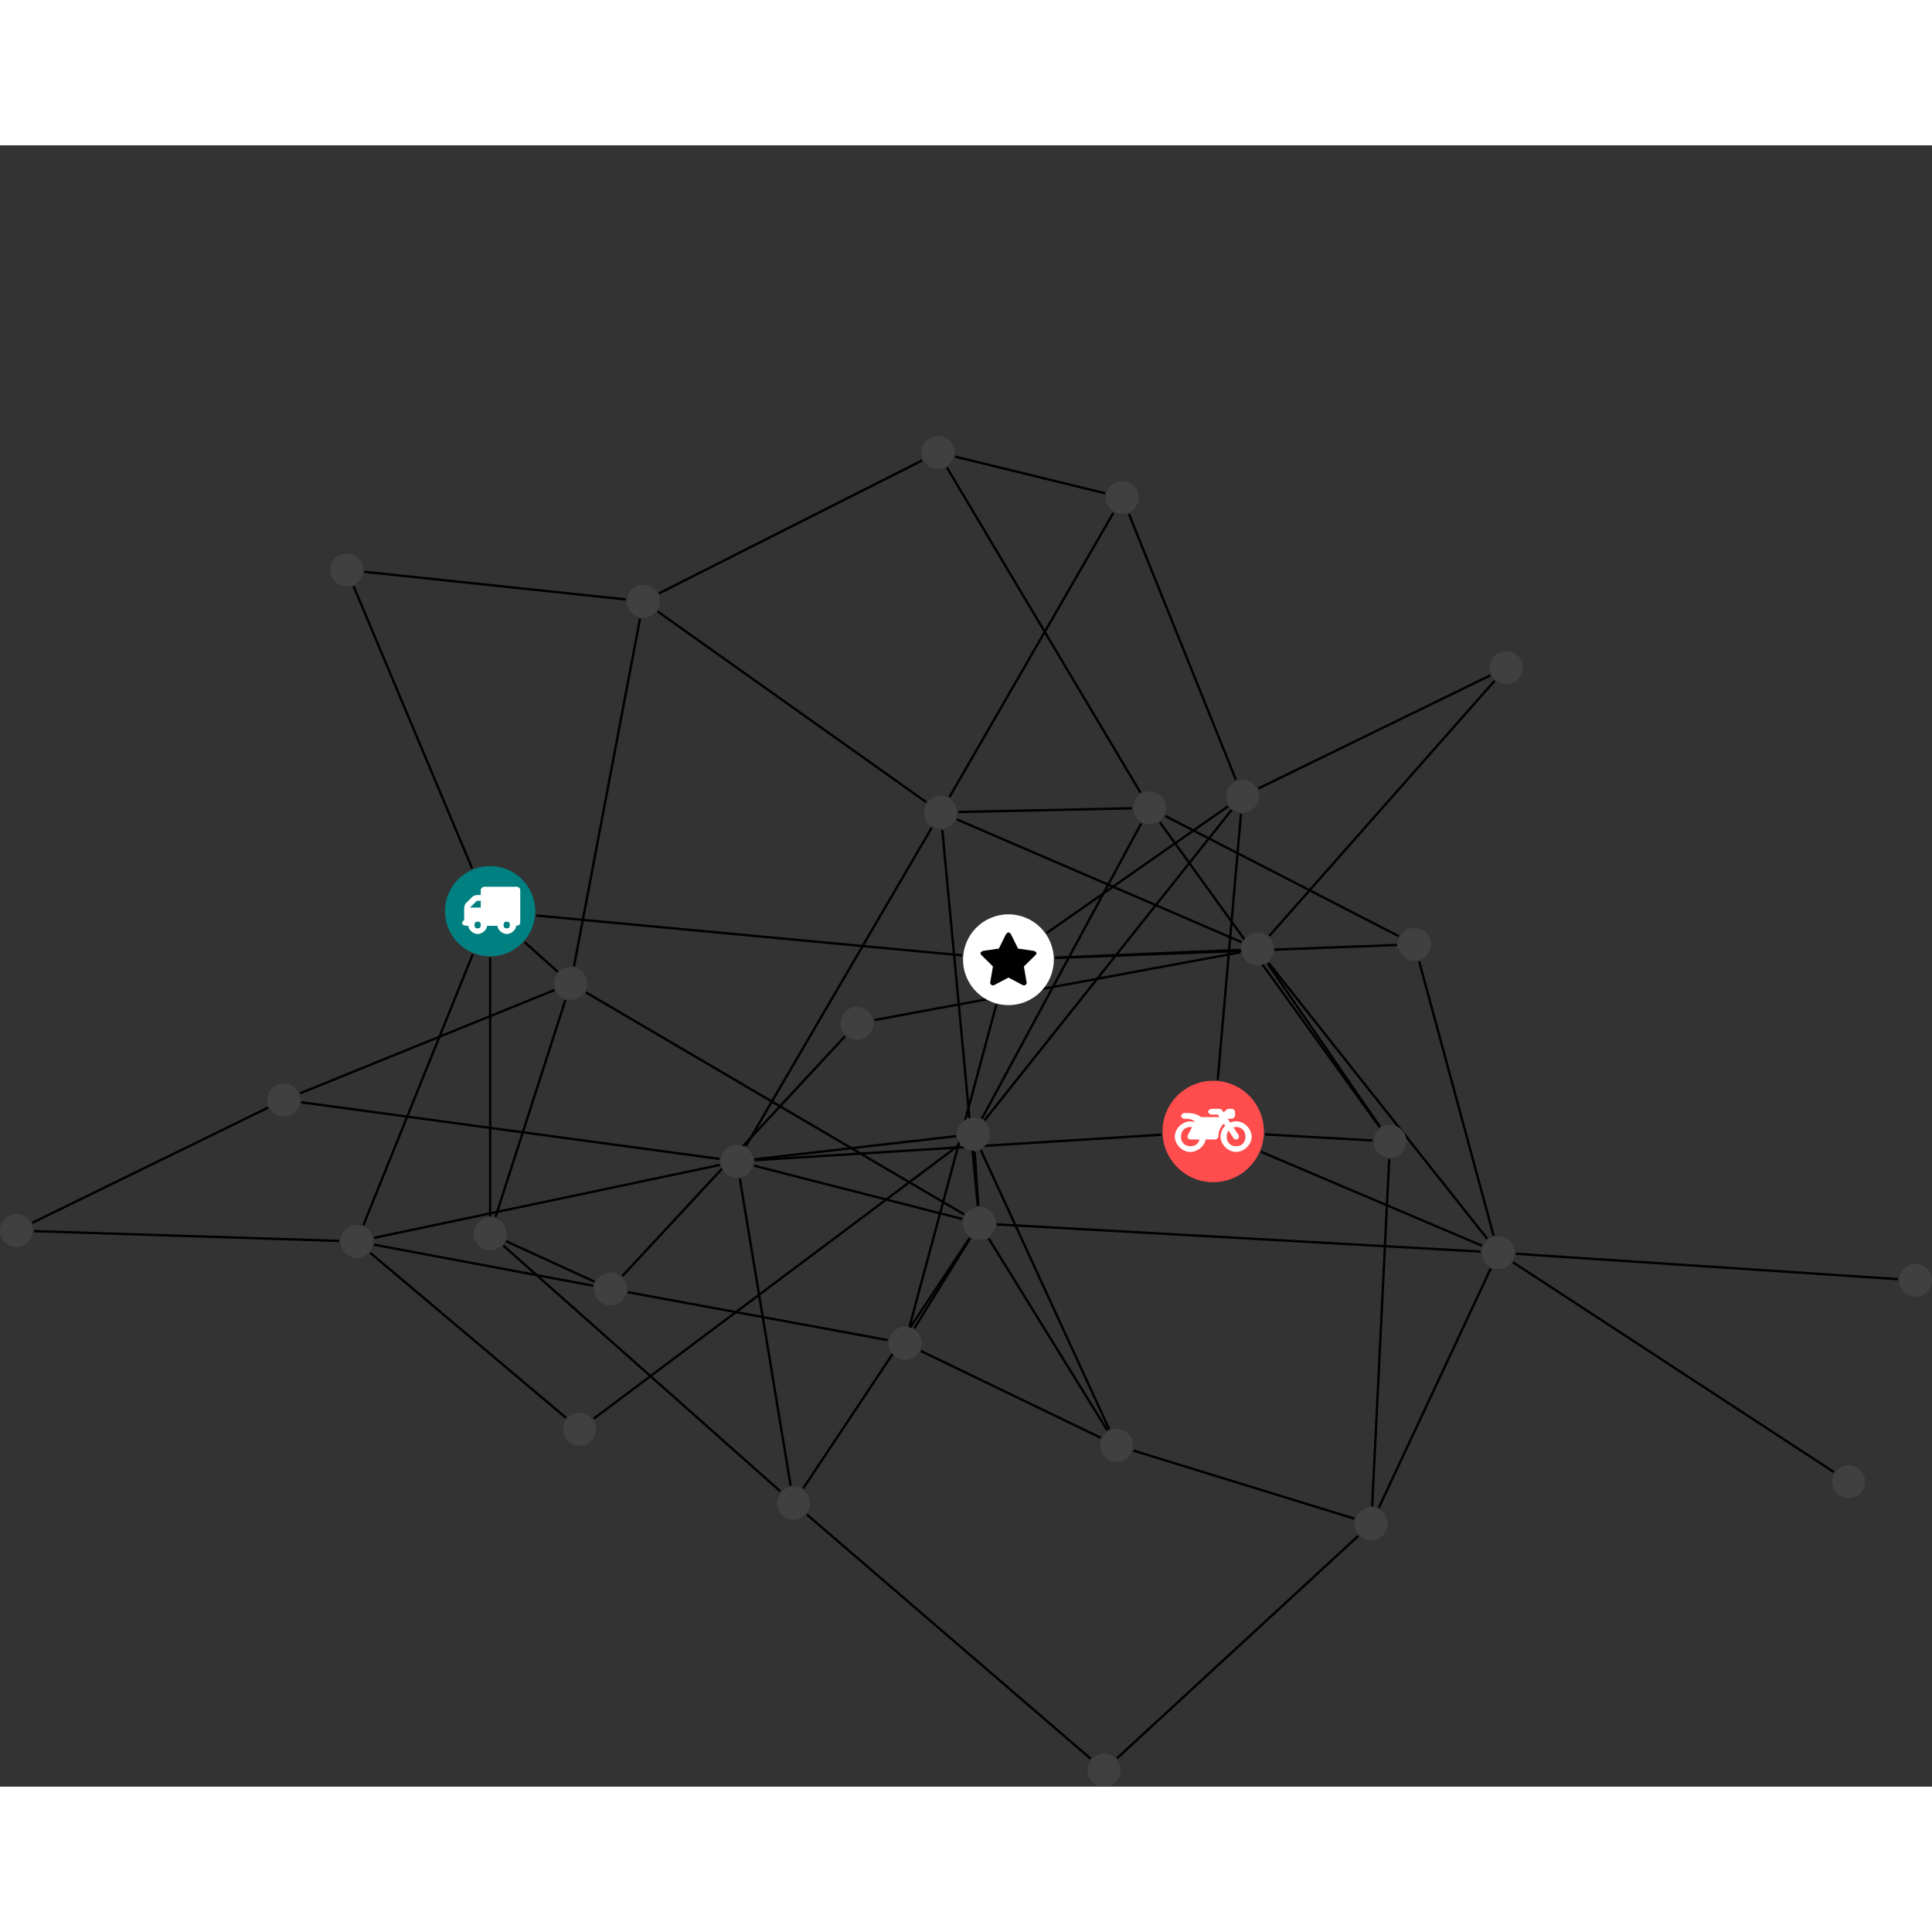 <?xml version="1.0" encoding="UTF-8"?>
<svg xmlns="http://www.w3.org/2000/svg" xmlns:xlink="http://www.w3.org/1999/xlink" width="330.942pt" height="330.942pt" viewBox="0.000 -49.789 330.942 281.153" version="1.1">
<rect x="0.000" y="-49.789" width="330.942" height="281.153" fill="#333333" stroke="none"/>
<defs>
<g>
<symbol overflow="visible" id="glyph0-0">
<path style="stroke:none;" d="M 1.422 -0.75 L 1.422 -7.922 L 3.562 -7.922 L 3.562 -0.891 L 1.422 -0.891 Z M 0.625 0 L 4.531 0 L 4.531 -8.812 L 0.438 -8.812 L 0.438 0 Z M 0.625 0 "/>
</symbol>
<symbol overflow="visible" id="glyph0-1">
<path style="stroke:none;" d="M 3.375 -0.844 C 3.375 -0.453 3.234 -0.266 2.844 -0.266 C 2.469 -0.266 2.297 -0.453 2.297 -0.844 C 2.297 -1.219 2.469 -1.422 2.844 -1.422 C 3.234 -1.422 3.375 -1.219 3.375 -0.844 Z M 1.594 -3.688 L 1.594 -3.859 C 1.594 -3.875 1.578 -3.875 1.594 -3.891 L 2.688 -4.969 C 2.703 -5 2.656 -4.984 2.688 -4.984 L 3.375 -4.984 L 3.375 -3.828 L 1.594 -3.828 Z M 8.359 -0.844 C 8.359 -0.453 8.219 -0.266 7.828 -0.266 C 7.453 -0.266 7.281 -0.453 7.281 -0.844 C 7.281 -1.219 7.453 -1.422 7.828 -1.422 C 8.219 -1.422 8.359 -1.219 8.359 -0.844 Z M 10.141 -6.891 C 10.141 -7.094 9.812 -7.391 9.609 -7.391 L 3.922 -7.391 C 3.719 -7.391 3.375 -7.094 3.375 -6.891 L 3.375 -5.969 L 2.672 -5.969 C 2.469 -5.969 2.078 -5.812 1.938 -5.672 L 0.844 -4.578 C 0.531 -4.266 0.531 -3.734 0.531 -3.328 L 0.531 -1.688 C 0.516 -1.688 0.172 -1.391 0.172 -1.203 C 0.172 -0.781 0.781 -0.703 1.062 -0.703 L 1.25 -0.703 C 1.25 -0.047 2.062 0.703 2.844 0.703 C 3.641 0.703 4.453 -0.047 4.453 -0.703 L 6.234 -0.703 C 6.234 -0.047 7.047 0.703 7.828 0.703 C 8.625 0.703 9.438 -0.047 9.438 -0.703 C 9.547 -0.703 10.141 -0.781 10.141 -1.203 Z M 10.141 -6.891 "/>
</symbol>
<symbol overflow="visible" id="glyph0-2">
<path style="stroke:none;" d="M 12.969 -2.906 C 12.844 -3.984 11.859 -5.016 10.781 -5.219 C 10.234 -5.328 9.703 -5.219 9.328 -5.031 L 8.875 -5.688 L 9.609 -5.688 C 9.812 -5.688 10.141 -5.984 10.141 -6.188 L 10.141 -6.891 C 10.141 -7.094 9.812 -7.391 9.609 -7.391 L 9.047 -7.391 C 8.969 -7.391 8.734 -7.312 8.656 -7.25 L 8.188 -6.766 L 7.891 -7.203 C 7.828 -7.281 7.594 -7.391 7.484 -7.391 L 6.078 -7.391 C 5.906 -7.391 5.547 -7.125 5.516 -6.953 C 5.484 -6.734 5.828 -6.406 6.047 -6.406 L 7.188 -6.406 L 7.484 -5.969 L 4.344 -5.969 C 4.141 -6.125 3.375 -6.672 2.141 -6.672 L 1.422 -6.672 C 1.219 -6.672 0.891 -6.375 0.891 -6.188 C 0.891 -5.984 1.219 -5.688 1.422 -5.688 L 1.781 -5.688 C 2.484 -5.688 2.906 -5.516 3.281 -5.188 L 3.25 -5.141 C 3.078 -5.188 2.797 -5.25 2.5 -5.25 C 1.109 -5.25 -0.172 -4 -0.172 -2.625 C -0.172 -1.25 1.109 0 2.5 0 C 3.75 0 4.953 -1.062 5.109 -2.141 L 6.766 -2.141 C 6.969 -2.141 7.281 -2.438 7.281 -2.625 C 7.281 -3.609 7.688 -4.391 8.219 -4.844 L 8.453 -4.5 C 7.969 -4.062 7.578 -3.203 7.672 -2.359 C 7.781 -1.172 8.969 -0.094 10.141 -0.016 C 11.703 0.094 13.156 -1.344 12.969 -2.906 Z M 2.5 -0.984 C 1.516 -0.984 0.875 -1.641 0.875 -2.625 C 0.875 -3.594 1.516 -4.281 2.5 -4.281 C 2.672 -4.281 2.844 -4.234 2.781 -4.25 L 2.047 -2.891 C 2 -2.781 2 -2.469 2.047 -2.359 C 2.125 -2.25 2.375 -2.141 2.5 -2.141 L 4.031 -2.141 C 3.891 -1.453 3.344 -0.984 2.5 -0.984 Z M 10.328 -0.984 C 9.344 -0.984 8.719 -1.641 8.719 -2.625 C 8.719 -3.109 8.859 -3.469 9.031 -3.641 L 9.906 -2.328 C 9.969 -2.219 10.203 -2.141 10.328 -2.141 C 10.391 -2.141 10.594 -2.188 10.641 -2.234 C 10.812 -2.344 10.844 -2.75 10.734 -2.922 L 9.875 -4.219 C 9.859 -4.219 10.094 -4.281 10.328 -4.281 C 11.297 -4.281 11.922 -3.594 11.922 -2.625 C 11.922 -1.641 11.297 -0.984 10.328 -0.984 Z M 10.328 -0.984 "/>
</symbol>
<symbol overflow="visible" id="glyph0-3">
<path style="stroke:none;" d="M 9.438 -5.078 C 9.438 -5.25 9.078 -5.453 8.938 -5.469 L 6.266 -5.859 L 5.078 -8.266 C 5.031 -8.375 4.75 -8.641 4.625 -8.641 C 4.5 -8.641 4.234 -8.375 4.172 -8.266 L 2.984 -5.859 L 0.312 -5.469 C 0.172 -5.453 -0.172 -5.25 -0.172 -5.078 C -0.172 -4.969 -0.062 -4.781 0.016 -4.719 L 1.969 -2.797 L 1.5 -0.062 C 1.5 -0.016 1.5 0.016 1.5 0.047 C 1.5 0.203 1.75 0.453 1.906 0.453 C 1.984 0.453 2.188 0.406 2.25 0.359 L 4.625 -0.891 L 7 0.359 C 7.062 0.406 7.266 0.453 7.344 0.453 C 7.5 0.453 7.75 0.203 7.75 0.047 C 7.75 0.016 7.75 -0.016 7.734 -0.062 L 7.266 -2.797 L 9.234 -4.719 C 9.297 -4.781 9.438 -4.969 9.438 -5.078 Z M 9.438 -5.078 "/>
</symbol>
</g>
<clipPath id="clip1">
  <path d="M 132 179 L 193 179 L 193 231.363 L 132 231.363 Z M 132 179 "/>
</clipPath>
<clipPath id="clip2">
  <path d="M 185 182 L 239 182 L 239 231.363 L 185 231.363 Z M 185 182 "/>
</clipPath>
<clipPath id="clip3">
  <path d="M 254 134 L 330.941 134 L 330.941 151 L 254 151 Z M 254 134 "/>
</clipPath>
<clipPath id="clip4">
  <path d="M 325 141 L 330.941 141 L 330.941 148 L 325 148 Z M 325 141 "/>
</clipPath>
<clipPath id="clip5">
  <path d="M 186 225 L 192 225 L 192 231.363 L 186 231.363 Z M 186 225 "/>
</clipPath>
</defs>
<g id="surface1">
<path style="fill:none;stroke-width:0.399;stroke-linecap:butt;stroke-linejoin:miter;stroke:rgb(0%,0%,0%);stroke-opacity:1;stroke-miterlimit:10;" d="M 0.001 -7.926 L 0.001 -52.246 " transform="matrix(1,0,0,-1,83.956,81.402)"/>
<path style="fill:none;stroke-width:0.399;stroke-linecap:butt;stroke-linejoin:miter;stroke:rgb(0%,0%,0%);stroke-opacity:1;stroke-miterlimit:10;" d="M -2.968 -7.352 L -21.71 -53.778 " transform="matrix(1,0,0,-1,83.956,81.402)"/>
<path style="fill:none;stroke-width:0.399;stroke-linecap:butt;stroke-linejoin:miter;stroke:rgb(0%,0%,0%);stroke-opacity:1;stroke-miterlimit:10;" d="M 7.896 -0.739 L 80.845 -7.567 " transform="matrix(1,0,0,-1,83.956,81.402)"/>
<path style="fill:none;stroke-width:0.399;stroke-linecap:butt;stroke-linejoin:miter;stroke:rgb(0%,0%,0%);stroke-opacity:1;stroke-miterlimit:10;" d="M -3.073 7.312 L -23.393 55.672 " transform="matrix(1,0,0,-1,83.956,81.402)"/>
<path style="fill:none;stroke-width:0.399;stroke-linecap:butt;stroke-linejoin:miter;stroke:rgb(0%,0%,0%);stroke-opacity:1;stroke-miterlimit:10;" d="M 5.903 -5.289 L 11.56 -10.36 " transform="matrix(1,0,0,-1,83.956,81.402)"/>
<path style="fill:none;stroke-width:0.399;stroke-linecap:butt;stroke-linejoin:miter;stroke:rgb(0%,0%,0%);stroke-opacity:1;stroke-miterlimit:10;" d="M 2.259 -57.27 L 49.708 -99.368 " transform="matrix(1,0,0,-1,83.956,81.402)"/>
<path style="fill:none;stroke-width:0.399;stroke-linecap:butt;stroke-linejoin:miter;stroke:rgb(0%,0%,0%);stroke-opacity:1;stroke-miterlimit:10;" d="M 2.743 -56.524 L 17.857 -63.45 " transform="matrix(1,0,0,-1,83.956,81.402)"/>
<path style="fill:none;stroke-width:0.399;stroke-linecap:butt;stroke-linejoin:miter;stroke:rgb(0%,0%,0%);stroke-opacity:1;stroke-miterlimit:10;" d="M 0.923 -52.391 L 12.884 -15.246 " transform="matrix(1,0,0,-1,83.956,81.402)"/>
<path style="fill:none;stroke-width:0.399;stroke-linecap:butt;stroke-linejoin:miter;stroke:rgb(0%,0%,0%);stroke-opacity:1;stroke-miterlimit:10;" d="M -25.854 -56.477 L -78.124 -54.801 " transform="matrix(1,0,0,-1,83.956,81.402)"/>
<path style="fill:none;stroke-width:0.399;stroke-linecap:butt;stroke-linejoin:miter;stroke:rgb(0%,0%,0%);stroke-opacity:1;stroke-miterlimit:10;" d="M -20.53 -58.52 L 13.013 -86.793 " transform="matrix(1,0,0,-1,83.956,81.402)"/>
<path style="fill:none;stroke-width:0.399;stroke-linecap:butt;stroke-linejoin:miter;stroke:rgb(0%,0%,0%);stroke-opacity:1;stroke-miterlimit:10;" d="M -19.886 -55.953 L 39.333 -43.465 " transform="matrix(1,0,0,-1,83.956,81.402)"/>
<path style="fill:none;stroke-width:0.399;stroke-linecap:butt;stroke-linejoin:miter;stroke:rgb(0%,0%,0%);stroke-opacity:1;stroke-miterlimit:10;" d="M -19.87 -57.129 L 17.634 -64.149 " transform="matrix(1,0,0,-1,83.956,81.402)"/>
<path style="fill:none;stroke-width:0.399;stroke-linecap:butt;stroke-linejoin:miter;stroke:rgb(0%,0%,0%);stroke-opacity:1;stroke-miterlimit:10;" d="M 114.993 -38.285 L 45.298 -42.653 " transform="matrix(1,0,0,-1,83.956,81.402)"/>
<path style="fill:none;stroke-width:0.399;stroke-linecap:butt;stroke-linejoin:miter;stroke:rgb(0%,0%,0%);stroke-opacity:1;stroke-miterlimit:10;" d="M 124.638 -28.879 L 128.622 16.695 " transform="matrix(1,0,0,-1,83.956,81.402)"/>
<path style="fill:none;stroke-width:0.399;stroke-linecap:butt;stroke-linejoin:miter;stroke:rgb(0%,0%,0%);stroke-opacity:1;stroke-miterlimit:10;" d="M 132.735 -38.231 L 151.146 -39.27 " transform="matrix(1,0,0,-1,83.956,81.402)"/>
<path style="fill:none;stroke-width:0.399;stroke-linecap:butt;stroke-linejoin:miter;stroke:rgb(0%,0%,0%);stroke-opacity:1;stroke-miterlimit:10;" d="M 132.044 -41.207 L 169.899 -57.297 " transform="matrix(1,0,0,-1,83.956,81.402)"/>
<path style="fill:none;stroke-width:0.399;stroke-linecap:butt;stroke-linejoin:miter;stroke:rgb(0%,0%,0%);stroke-opacity:1;stroke-miterlimit:10;" d="M 60.802 -21.407 L 22.653 -62.493 " transform="matrix(1,0,0,-1,83.956,81.402)"/>
<path style="fill:none;stroke-width:0.399;stroke-linecap:butt;stroke-linejoin:miter;stroke:rgb(0%,0%,0%);stroke-opacity:1;stroke-miterlimit:10;" d="M 65.821 -18.645 L 128.505 -7.039 " transform="matrix(1,0,0,-1,83.956,81.402)"/>
<path style="fill:none;stroke-width:0.399;stroke-linecap:butt;stroke-linejoin:miter;stroke:rgb(0%,0%,0%);stroke-opacity:1;stroke-miterlimit:10;" d="M -78.429 -53.379 L -38.058 -33.653 " transform="matrix(1,0,0,-1,83.956,81.402)"/>
<path style="fill:none;stroke-width:0.399;stroke-linecap:butt;stroke-linejoin:miter;stroke:rgb(0%,0%,0%);stroke-opacity:1;stroke-miterlimit:10;" d="M -32.358 -32.731 L 39.298 -42.438 " transform="matrix(1,0,0,-1,83.956,81.402)"/>
<path style="fill:none;stroke-width:0.399;stroke-linecap:butt;stroke-linejoin:miter;stroke:rgb(0%,0%,0%);stroke-opacity:1;stroke-miterlimit:10;" d="M -32.55 -31.192 L 11.013 -13.508 " transform="matrix(1,0,0,-1,83.956,81.402)"/>
<path style="fill:none;stroke-width:0.399;stroke-linecap:butt;stroke-linejoin:miter;stroke:rgb(0%,0%,0%);stroke-opacity:1;stroke-miterlimit:10;" d="M 86.708 -16.012 L 71.853 -71.106 " transform="matrix(1,0,0,-1,83.956,81.402)"/>
<path style="fill:none;stroke-width:0.399;stroke-linecap:butt;stroke-linejoin:miter;stroke:rgb(0%,0%,0%);stroke-opacity:1;stroke-miterlimit:10;" d="M 95.325 -3.743 L 126.411 17.972 " transform="matrix(1,0,0,-1,83.956,81.402)"/>
<path style="fill:none;stroke-width:0.399;stroke-linecap:butt;stroke-linejoin:miter;stroke:rgb(0%,0%,0%);stroke-opacity:1;stroke-miterlimit:10;" d="M 96.755 -7.969 L 128.458 -6.618 " transform="matrix(1,0,0,-1,83.956,81.402)"/>
<path style="fill:none;stroke-width:0.399;stroke-linecap:butt;stroke-linejoin:miter;stroke:rgb(0%,0%,0%);stroke-opacity:1;stroke-miterlimit:10;" d="M 96.755 -8.008 L 155.329 -5.785 " transform="matrix(1,0,0,-1,83.956,81.402)"/>
<path style="fill:none;stroke-width:0.399;stroke-linecap:butt;stroke-linejoin:miter;stroke:rgb(0%,0%,0%);stroke-opacity:1;stroke-miterlimit:10;" d="M 51.474 -98.395 L 42.778 -45.821 " transform="matrix(1,0,0,-1,83.956,81.402)"/>
<g clip-path="url(#clip1)" clip-rule="nonzero">
<path style="fill:none;stroke-width:0.399;stroke-linecap:butt;stroke-linejoin:miter;stroke:rgb(0%,0%,0%);stroke-opacity:1;stroke-miterlimit:10;" d="M 54.255 -103.34 L 102.872 -145.176 " transform="matrix(1,0,0,-1,83.956,81.402)"/>
</g>
<path style="fill:none;stroke-width:0.399;stroke-linecap:butt;stroke-linejoin:miter;stroke:rgb(0%,0%,0%);stroke-opacity:1;stroke-miterlimit:10;" d="M 53.638 -98.856 L 82.142 -55.989 " transform="matrix(1,0,0,-1,83.956,81.402)"/>
<path style="fill:none;stroke-width:0.399;stroke-linecap:butt;stroke-linejoin:miter;stroke:rgb(0%,0%,0%);stroke-opacity:1;stroke-miterlimit:10;" d="M 230.189 -96.078 L 175.204 -60.129 " transform="matrix(1,0,0,-1,83.956,81.402)"/>
<path style="fill:none;stroke-width:0.399;stroke-linecap:butt;stroke-linejoin:miter;stroke:rgb(0%,0%,0%);stroke-opacity:1;stroke-miterlimit:10;" d="M -21.561 58.14 L 23.239 53.406 " transform="matrix(1,0,0,-1,83.956,81.402)"/>
<path style="fill:none;stroke-width:0.399;stroke-linecap:butt;stroke-linejoin:miter;stroke:rgb(0%,0%,0%);stroke-opacity:1;stroke-miterlimit:10;" d="M 17.735 -86.93 L 80.384 -39.996 " transform="matrix(1,0,0,-1,83.956,81.402)"/>
<path style="fill:none;stroke-width:0.399;stroke-linecap:butt;stroke-linejoin:miter;stroke:rgb(0%,0%,0%);stroke-opacity:1;stroke-miterlimit:10;" d="M 75.649 14.32 L 43.806 -40.235 " transform="matrix(1,0,0,-1,83.956,81.402)"/>
<path style="fill:none;stroke-width:0.399;stroke-linecap:butt;stroke-linejoin:miter;stroke:rgb(0%,0%,0%);stroke-opacity:1;stroke-miterlimit:10;" d="M 74.708 18.675 L 28.7 51.343 " transform="matrix(1,0,0,-1,83.956,81.402)"/>
<path style="fill:none;stroke-width:0.399;stroke-linecap:butt;stroke-linejoin:miter;stroke:rgb(0%,0%,0%);stroke-opacity:1;stroke-miterlimit:10;" d="M 79.939 15.734 L 128.7 -5.293 " transform="matrix(1,0,0,-1,83.956,81.402)"/>
<path style="fill:none;stroke-width:0.399;stroke-linecap:butt;stroke-linejoin:miter;stroke:rgb(0%,0%,0%);stroke-opacity:1;stroke-miterlimit:10;" d="M 78.677 19.543 L 106.774 68.261 " transform="matrix(1,0,0,-1,83.956,81.402)"/>
<path style="fill:none;stroke-width:0.399;stroke-linecap:butt;stroke-linejoin:miter;stroke:rgb(0%,0%,0%);stroke-opacity:1;stroke-miterlimit:10;" d="M 77.454 13.922 L 83.528 -50.469 " transform="matrix(1,0,0,-1,83.956,81.402)"/>
<path style="fill:none;stroke-width:0.399;stroke-linecap:butt;stroke-linejoin:miter;stroke:rgb(0%,0%,0%);stroke-opacity:1;stroke-miterlimit:10;" d="M 80.185 16.992 L 109.942 17.632 " transform="matrix(1,0,0,-1,83.956,81.402)"/>
<path style="fill:none;stroke-width:0.399;stroke-linecap:butt;stroke-linejoin:miter;stroke:rgb(0%,0%,0%);stroke-opacity:1;stroke-miterlimit:10;" d="M 45.282 -42.496 L 79.802 -38.532 " transform="matrix(1,0,0,-1,83.956,81.402)"/>
<path style="fill:none;stroke-width:0.399;stroke-linecap:butt;stroke-linejoin:miter;stroke:rgb(0%,0%,0%);stroke-opacity:1;stroke-miterlimit:10;" d="M 45.208 -43.59 L 80.888 -52.727 " transform="matrix(1,0,0,-1,83.956,81.402)"/>
<path style="fill:none;stroke-width:0.399;stroke-linecap:butt;stroke-linejoin:miter;stroke:rgb(0%,0%,0%);stroke-opacity:1;stroke-miterlimit:10;" d="M 68.099 -73.473 L 23.567 -65.254 " transform="matrix(1,0,0,-1,83.956,81.402)"/>
<path style="fill:none;stroke-width:0.399;stroke-linecap:butt;stroke-linejoin:miter;stroke:rgb(0%,0%,0%);stroke-opacity:1;stroke-miterlimit:10;" d="M 73.782 -75.332 L 104.595 -90.196 " transform="matrix(1,0,0,-1,83.956,81.402)"/>
<path style="fill:none;stroke-width:0.399;stroke-linecap:butt;stroke-linejoin:miter;stroke:rgb(0%,0%,0%);stroke-opacity:1;stroke-miterlimit:10;" d="M 72.657 -71.457 L 82.224 -56.039 " transform="matrix(1,0,0,-1,83.956,81.402)"/>
<path style="fill:none;stroke-width:0.399;stroke-linecap:butt;stroke-linejoin:miter;stroke:rgb(0%,0%,0%);stroke-opacity:1;stroke-miterlimit:10;" d="M 148.052 -104.055 L 110.2 -92.395 " transform="matrix(1,0,0,-1,83.956,81.402)"/>
<path style="fill:none;stroke-width:0.399;stroke-linecap:butt;stroke-linejoin:miter;stroke:rgb(0%,0%,0%);stroke-opacity:1;stroke-miterlimit:10;" d="M 151.087 -101.93 L 154.009 -42.453 " transform="matrix(1,0,0,-1,83.956,81.402)"/>
<g clip-path="url(#clip2)" clip-rule="nonzero">
<path style="fill:none;stroke-width:0.399;stroke-linecap:butt;stroke-linejoin:miter;stroke:rgb(0%,0%,0%);stroke-opacity:1;stroke-miterlimit:10;" d="M 148.72 -106.989 L 107.38 -145.102 " transform="matrix(1,0,0,-1,83.956,81.402)"/>
</g>
<path style="fill:none;stroke-width:0.399;stroke-linecap:butt;stroke-linejoin:miter;stroke:rgb(0%,0%,0%);stroke-opacity:1;stroke-miterlimit:10;" d="M 152.216 -102.211 L 171.399 -61.211 " transform="matrix(1,0,0,-1,83.956,81.402)"/>
<path style="fill:none;stroke-width:0.399;stroke-linecap:butt;stroke-linejoin:miter;stroke:rgb(0%,0%,0%);stroke-opacity:1;stroke-miterlimit:10;" d="M 25.677 50.125 L 14.372 -9.411 " transform="matrix(1,0,0,-1,83.956,81.402)"/>
<path style="fill:none;stroke-width:0.399;stroke-linecap:butt;stroke-linejoin:miter;stroke:rgb(0%,0%,0%);stroke-opacity:1;stroke-miterlimit:10;" d="M 28.931 54.449 L 74.013 77.222 " transform="matrix(1,0,0,-1,83.956,81.402)"/>
<path style="fill:none;stroke-width:0.399;stroke-linecap:butt;stroke-linejoin:miter;stroke:rgb(0%,0%,0%);stroke-opacity:1;stroke-miterlimit:10;" d="M 127.005 17.34 L 84.681 -35.825 " transform="matrix(1,0,0,-1,83.956,81.402)"/>
<path style="fill:none;stroke-width:0.399;stroke-linecap:butt;stroke-linejoin:miter;stroke:rgb(0%,0%,0%);stroke-opacity:1;stroke-miterlimit:10;" d="M 127.755 22.5 L 109.411 68.074 " transform="matrix(1,0,0,-1,83.956,81.402)"/>
<path style="fill:none;stroke-width:0.399;stroke-linecap:butt;stroke-linejoin:miter;stroke:rgb(0%,0%,0%);stroke-opacity:1;stroke-miterlimit:10;" d="M 131.595 21.023 L 171.353 40.41 " transform="matrix(1,0,0,-1,83.956,81.402)"/>
<path style="fill:none;stroke-width:0.399;stroke-linecap:butt;stroke-linejoin:miter;stroke:rgb(0%,0%,0%);stroke-opacity:1;stroke-miterlimit:10;" d="M 84.06 -40.93 L 106.056 -88.766 " transform="matrix(1,0,0,-1,83.956,81.402)"/>
<path style="fill:none;stroke-width:0.399;stroke-linecap:butt;stroke-linejoin:miter;stroke:rgb(0%,0%,0%);stroke-opacity:1;stroke-miterlimit:10;" d="M 83.001 -41.196 L 83.614 -50.465 " transform="matrix(1,0,0,-1,83.956,81.402)"/>
<path style="fill:none;stroke-width:0.399;stroke-linecap:butt;stroke-linejoin:miter;stroke:rgb(0%,0%,0%);stroke-opacity:1;stroke-miterlimit:10;" d="M 84.231 -35.532 L 111.528 15.039 " transform="matrix(1,0,0,-1,83.956,81.402)"/>
<path style="fill:none;stroke-width:0.399;stroke-linecap:butt;stroke-linejoin:miter;stroke:rgb(0%,0%,0%);stroke-opacity:1;stroke-miterlimit:10;" d="M 133.185 -8.973 L 152.446 -36.953 " transform="matrix(1,0,0,-1,83.956,81.402)"/>
<path style="fill:none;stroke-width:0.399;stroke-linecap:butt;stroke-linejoin:miter;stroke:rgb(0%,0%,0%);stroke-opacity:1;stroke-miterlimit:10;" d="M 133.349 -8.852 L 170.802 -56.114 " transform="matrix(1,0,0,-1,83.956,81.402)"/>
<path style="fill:none;stroke-width:0.399;stroke-linecap:butt;stroke-linejoin:miter;stroke:rgb(0%,0%,0%);stroke-opacity:1;stroke-miterlimit:10;" d="M 133.47 -4.227 L 172.067 39.472 " transform="matrix(1,0,0,-1,83.956,81.402)"/>
<path style="fill:none;stroke-width:0.399;stroke-linecap:butt;stroke-linejoin:miter;stroke:rgb(0%,0%,0%);stroke-opacity:1;stroke-miterlimit:10;" d="M 16.411 -13.903 L 81.212 -51.946 " transform="matrix(1,0,0,-1,83.956,81.402)"/>
<g clip-path="url(#clip3)" clip-rule="nonzero">
<path style="fill:none;stroke-width:0.399;stroke-linecap:butt;stroke-linejoin:miter;stroke:rgb(0%,0%,0%);stroke-opacity:1;stroke-miterlimit:10;" d="M 241.161 -63.028 L 175.689 -58.68 " transform="matrix(1,0,0,-1,83.956,81.402)"/>
</g>
<path style="fill:none;stroke-width:0.399;stroke-linecap:butt;stroke-linejoin:miter;stroke:rgb(0%,0%,0%);stroke-opacity:1;stroke-miterlimit:10;" d="M 79.642 77.871 L 105.353 71.59 " transform="matrix(1,0,0,-1,83.956,81.402)"/>
<path style="fill:none;stroke-width:0.399;stroke-linecap:butt;stroke-linejoin:miter;stroke:rgb(0%,0%,0%);stroke-opacity:1;stroke-miterlimit:10;" d="M 78.251 75.992 L 111.415 20.289 " transform="matrix(1,0,0,-1,83.956,81.402)"/>
<path style="fill:none;stroke-width:0.399;stroke-linecap:butt;stroke-linejoin:miter;stroke:rgb(0%,0%,0%);stroke-opacity:1;stroke-miterlimit:10;" d="M 105.728 -88.942 L 85.399 -56.043 " transform="matrix(1,0,0,-1,83.956,81.402)"/>
<path style="fill:none;stroke-width:0.399;stroke-linecap:butt;stroke-linejoin:miter;stroke:rgb(0%,0%,0%);stroke-opacity:1;stroke-miterlimit:10;" d="M 152.396 -36.993 L 114.724 15.25 " transform="matrix(1,0,0,-1,83.956,81.402)"/>
<path style="fill:none;stroke-width:0.399;stroke-linecap:butt;stroke-linejoin:miter;stroke:rgb(0%,0%,0%);stroke-opacity:1;stroke-miterlimit:10;" d="M 159.138 -8.582 L 171.888 -55.567 " transform="matrix(1,0,0,-1,83.956,81.402)"/>
<path style="fill:none;stroke-width:0.399;stroke-linecap:butt;stroke-linejoin:miter;stroke:rgb(0%,0%,0%);stroke-opacity:1;stroke-miterlimit:10;" d="M 155.661 -4.289 L 115.642 16.316 " transform="matrix(1,0,0,-1,83.956,81.402)"/>
<path style="fill:none;stroke-width:0.399;stroke-linecap:butt;stroke-linejoin:miter;stroke:rgb(0%,0%,0%);stroke-opacity:1;stroke-miterlimit:10;" d="M 169.665 -58.309 L 86.825 -53.645 " transform="matrix(1,0,0,-1,83.956,81.402)"/>
<path style=" stroke:none;fill-rule:nonzero;fill:rgb(0%,50%,50%);fill-opacity:1;" d="M 91.684 81.402 C 91.684 77.133 88.223 73.672 83.957 73.672 C 79.688 73.672 76.227 77.133 76.227 81.402 C 76.227 85.672 79.688 89.129 83.957 89.129 C 88.223 89.129 91.684 85.672 91.684 81.402 Z M 91.684 81.402 "/>
<g style="fill:rgb(100%,100%,100%);fill-opacity:1;">
  <use xlink:href="#glyph0-1" x="78.975" y="84.605"/>
</g>
<path style=" stroke:none;fill-rule:nonzero;fill:rgb(25%,25%,25%);fill-opacity:1;" d="M 86.773 136.668 C 86.773 135.109 85.512 133.848 83.957 133.848 C 82.398 133.848 81.137 135.109 81.137 136.668 C 81.137 138.223 82.398 139.484 83.957 139.484 C 85.512 139.484 86.773 138.223 86.773 136.668 Z M 86.773 136.668 "/>
<path style=" stroke:none;fill-rule:nonzero;fill:rgb(25%,25%,25%);fill-opacity:1;" d="M 63.938 137.977 C 63.938 136.418 62.676 135.156 61.117 135.156 C 59.562 135.156 58.301 136.418 58.301 137.977 C 58.301 139.531 59.562 140.793 61.117 140.793 C 62.676 140.793 63.938 139.531 63.938 137.977 Z M 63.938 137.977 "/>
<path style=" stroke:none;fill-rule:nonzero;fill:rgb(100%,29.999%,29.999%);fill-opacity:1;" d="M 216.504 119.133 C 216.504 114.336 212.617 110.445 207.816 110.445 C 203.02 110.445 199.133 114.336 199.133 119.133 C 199.133 123.93 203.02 127.82 207.816 127.82 C 212.617 127.82 216.504 123.93 216.504 119.133 Z M 216.504 119.133 "/>
<g style="fill:rgb(100%,100%,100%);fill-opacity:1;">
  <use xlink:href="#glyph0-2" x="201.417" y="122.644"/>
</g>
<path style=" stroke:none;fill-rule:nonzero;fill:rgb(25%,25%,25%);fill-opacity:1;" d="M 149.629 100.598 C 149.629 99.039 148.367 97.777 146.809 97.777 C 145.254 97.777 143.992 99.039 143.992 100.598 C 143.992 102.152 145.254 103.414 146.809 103.414 C 148.367 103.414 149.629 102.152 149.629 100.598 Z M 149.629 100.598 "/>
<path style=" stroke:none;fill-rule:nonzero;fill:rgb(25%,25%,25%);fill-opacity:1;" d="M 5.637 136.105 C 5.637 134.547 4.375 133.285 2.816 133.285 C 1.262 133.285 0 134.547 0 136.105 C 0 137.66 1.262 138.922 2.816 138.922 C 4.375 138.922 5.637 137.66 5.637 136.105 Z M 5.637 136.105 "/>
<path style=" stroke:none;fill-rule:nonzero;fill:rgb(25%,25%,25%);fill-opacity:1;" d="M 51.426 113.727 C 51.426 112.172 50.164 110.91 48.609 110.91 C 47.051 110.91 45.789 112.172 45.789 113.727 C 45.789 115.285 47.051 116.547 48.609 116.547 C 50.164 116.547 51.426 115.285 51.426 113.727 Z M 51.426 113.727 "/>
<path style=" stroke:none;fill-rule:nonzero;fill:rgb(100%,100%,100%);fill-opacity:1;" d="M 180.516 89.711 C 180.516 85.418 177.035 81.938 172.742 81.938 C 168.449 81.938 164.965 85.418 164.965 89.711 C 164.965 94.004 168.449 97.488 172.742 97.488 C 177.035 97.488 180.516 94.004 180.516 89.711 Z M 180.516 89.711 "/>
<g style="fill:rgb(0%,0%,0%);fill-opacity:1;">
  <use xlink:href="#glyph0-3" x="168.119" y="93.661"/>
</g>
<path style=" stroke:none;fill-rule:nonzero;fill:rgb(25%,25%,25%);fill-opacity:1;" d="M 138.738 182.77 C 138.738 181.215 137.477 179.953 135.922 179.953 C 134.367 179.953 133.105 181.215 133.105 182.77 C 133.105 184.328 134.367 185.59 135.922 185.59 C 137.477 185.59 138.738 184.328 138.738 182.77 Z M 138.738 182.77 "/>
<path style=" stroke:none;fill-rule:nonzero;fill:rgb(25%,25%,25%);fill-opacity:1;" d="M 319.488 179.129 C 319.488 177.574 318.227 176.312 316.668 176.312 C 315.113 176.312 313.852 177.574 313.852 179.129 C 313.852 180.688 315.113 181.949 316.668 181.949 C 318.227 181.949 319.488 180.688 319.488 179.129 Z M 319.488 179.129 "/>
<path style=" stroke:none;fill-rule:nonzero;fill:rgb(25%,25%,25%);fill-opacity:1;" d="M 62.211 22.945 C 62.211 21.391 60.949 20.129 59.395 20.129 C 57.836 20.129 56.574 21.391 56.574 22.945 C 56.574 24.504 57.836 25.766 59.395 25.766 C 60.949 25.766 62.211 24.504 62.211 22.945 Z M 62.211 22.945 "/>
<path style=" stroke:none;fill-rule:nonzero;fill:rgb(25%,25%,25%);fill-opacity:1;" d="M 102.094 170.141 C 102.094 168.582 100.832 167.32 99.273 167.32 C 97.719 167.32 96.457 168.582 96.457 170.141 C 96.457 171.695 97.719 172.957 99.273 172.957 C 100.832 172.957 102.094 171.695 102.094 170.141 Z M 102.094 170.141 "/>
<path style=" stroke:none;fill-rule:nonzero;fill:rgb(25%,25%,25%);fill-opacity:1;" d="M 163.941 64.473 C 163.941 62.918 162.68 61.656 161.125 61.656 C 159.566 61.656 158.305 62.918 158.305 64.473 C 158.305 66.031 159.566 67.293 161.125 67.293 C 162.68 67.293 163.941 66.031 163.941 64.473 Z M 163.941 64.473 "/>
<path style=" stroke:none;fill-rule:nonzero;fill:rgb(25%,25%,25%);fill-opacity:1;" d="M 129.059 124.242 C 129.059 122.688 127.797 121.426 126.242 121.426 C 124.688 121.426 123.426 122.688 123.426 124.242 C 123.426 125.801 124.688 127.062 126.242 127.062 C 127.797 127.062 129.059 125.801 129.059 124.242 Z M 129.059 124.242 "/>
<path style=" stroke:none;fill-rule:nonzero;fill:rgb(25%,25%,25%);fill-opacity:1;" d="M 157.84 155.422 C 157.84 153.863 156.578 152.602 155.02 152.602 C 153.465 152.602 152.203 153.863 152.203 155.422 C 152.203 156.977 153.465 158.238 155.02 158.238 C 156.578 158.238 157.84 156.977 157.84 155.422 Z M 157.84 155.422 "/>
<path style=" stroke:none;fill-rule:nonzero;fill:rgb(25%,25%,25%);fill-opacity:1;" d="M 107.371 146.105 C 107.371 144.551 106.109 143.289 104.555 143.289 C 102.996 143.289 101.734 144.551 101.734 146.105 C 101.734 147.664 102.996 148.926 104.555 148.926 C 106.109 148.926 107.371 147.664 107.371 146.105 Z M 107.371 146.105 "/>
<path style=" stroke:none;fill-rule:nonzero;fill:rgb(25%,25%,25%);fill-opacity:1;" d="M 237.711 186.344 C 237.711 184.789 236.449 183.527 234.891 183.527 C 233.336 183.527 232.074 184.789 232.074 186.344 C 232.074 187.898 233.336 189.16 234.891 189.16 C 236.449 189.16 237.711 187.898 237.711 186.344 Z M 237.711 186.344 "/>
<path style=" stroke:none;fill-rule:nonzero;fill:rgb(25%,25%,25%);fill-opacity:1;" d="M 113.012 28.312 C 113.012 26.758 111.75 25.496 110.195 25.496 C 108.637 25.496 107.375 26.758 107.375 28.312 C 107.375 29.871 108.637 31.133 110.195 31.133 C 111.75 31.133 113.012 29.871 113.012 28.312 Z M 113.012 28.312 "/>
<path style=" stroke:none;fill-rule:nonzero;fill:rgb(25%,25%,25%);fill-opacity:1;" d="M 215.656 61.699 C 215.656 60.145 214.395 58.883 212.836 58.883 C 211.281 58.883 210.02 60.145 210.02 61.699 C 210.02 63.258 211.281 64.52 212.836 64.52 C 214.395 64.52 215.656 63.258 215.656 61.699 Z M 215.656 61.699 "/>
<path style=" stroke:none;fill-rule:nonzero;fill:rgb(25%,25%,25%);fill-opacity:1;" d="M 169.574 119.59 C 169.574 118.031 168.312 116.77 166.754 116.77 C 165.199 116.77 163.938 118.031 163.938 119.59 C 163.938 121.145 165.199 122.406 166.754 122.406 C 168.312 122.406 169.574 121.145 169.574 119.59 Z M 169.574 119.59 "/>
<path style=" stroke:none;fill-rule:nonzero;fill:rgb(25%,25%,25%);fill-opacity:1;" d="M 218.246 87.891 C 218.246 86.332 216.984 85.07 215.426 85.07 C 213.871 85.07 212.609 86.332 212.609 87.891 C 212.609 89.445 213.871 90.707 215.426 90.707 C 216.984 90.707 218.246 89.445 218.246 87.891 Z M 218.246 87.891 "/>
<path style=" stroke:none;fill-rule:nonzero;fill:rgb(25%,25%,25%);fill-opacity:1;" d="M 100.582 93.777 C 100.582 92.219 99.32 90.957 97.766 90.957 C 96.207 90.957 94.945 92.219 94.945 93.777 C 94.945 95.332 96.207 96.594 97.766 96.594 C 99.32 96.594 100.582 95.332 100.582 93.777 Z M 100.582 93.777 "/>
<g clip-path="url(#clip4)" clip-rule="nonzero">
<path style=" stroke:none;fill-rule:nonzero;fill:rgb(25%,25%,25%);fill-opacity:1;" d="M 330.941 144.629 C 330.941 143.074 329.68 141.812 328.125 141.812 C 326.566 141.812 325.305 143.074 325.305 144.629 C 325.305 146.184 326.566 147.445 328.125 147.445 C 329.68 147.445 330.941 146.184 330.941 144.629 Z M 330.941 144.629 "/>
</g>
<path style=" stroke:none;fill-rule:nonzero;fill:rgb(25%,25%,25%);fill-opacity:1;" d="M 163.48 2.816 C 163.48 1.262 162.219 0 160.664 0 C 159.105 0 157.844 1.262 157.844 2.816 C 157.844 4.375 159.105 5.637 160.664 5.637 C 162.219 5.637 163.48 4.375 163.48 2.816 Z M 163.48 2.816 "/>
<path style=" stroke:none;fill-rule:nonzero;fill:rgb(25%,25%,25%);fill-opacity:1;" d="M 194.086 172.91 C 194.086 171.352 192.824 170.09 191.27 170.09 C 189.711 170.09 188.449 171.352 188.449 172.91 C 188.449 174.465 189.711 175.727 191.27 175.727 C 192.824 175.727 194.086 174.465 194.086 172.91 Z M 194.086 172.91 "/>
<path style=" stroke:none;fill-rule:nonzero;fill:rgb(25%,25%,25%);fill-opacity:1;" d="M 240.93 120.84 C 240.93 119.285 239.668 118.023 238.113 118.023 C 236.555 118.023 235.297 119.285 235.297 120.84 C 235.297 122.395 236.555 123.656 238.113 123.656 C 239.668 123.656 240.93 122.395 240.93 120.84 Z M 240.93 120.84 "/>
<path style=" stroke:none;fill-rule:nonzero;fill:rgb(25%,25%,25%);fill-opacity:1;" d="M 195.059 10.527 C 195.059 8.973 193.797 7.711 192.238 7.711 C 190.684 7.711 189.422 8.973 189.422 10.527 C 189.422 12.086 190.684 13.348 192.238 13.348 C 193.797 13.348 195.059 12.086 195.059 10.527 Z M 195.059 10.527 "/>
<g clip-path="url(#clip5)" clip-rule="nonzero">
<path style=" stroke:none;fill-rule:nonzero;fill:rgb(25%,25%,25%);fill-opacity:1;" d="M 191.934 228.547 C 191.934 226.988 190.672 225.727 189.113 225.727 C 187.559 225.727 186.297 226.988 186.297 228.547 C 186.297 230.102 187.559 231.363 189.113 231.363 C 190.672 231.363 191.934 230.102 191.934 228.547 Z M 191.934 228.547 "/>
</g>
<path style=" stroke:none;fill-rule:nonzero;fill:rgb(25%,25%,25%);fill-opacity:1;" d="M 245.117 87.074 C 245.117 85.516 243.855 84.254 242.301 84.254 C 240.742 84.254 239.48 85.516 239.48 87.074 C 239.48 88.629 240.742 89.891 242.301 89.891 C 243.855 89.891 245.117 88.629 245.117 87.074 Z M 245.117 87.074 "/>
<path style=" stroke:none;fill-rule:nonzero;fill:rgb(25%,25%,25%);fill-opacity:1;" d="M 259.449 139.879 C 259.449 138.324 258.188 137.062 256.633 137.062 C 255.074 137.062 253.812 138.324 253.812 139.879 C 253.812 141.438 255.074 142.699 256.633 142.699 C 258.188 142.699 259.449 141.438 259.449 139.879 Z M 259.449 139.879 "/>
<path style=" stroke:none;fill-rule:nonzero;fill:rgb(25%,25%,25%);fill-opacity:1;" d="M 170.586 134.875 C 170.586 133.32 169.324 132.059 167.77 132.059 C 166.211 132.059 164.949 133.32 164.949 134.875 C 164.949 136.434 166.211 137.695 167.77 137.695 C 169.324 137.695 170.586 136.434 170.586 134.875 Z M 170.586 134.875 "/>
<path style=" stroke:none;fill-rule:nonzero;fill:rgb(25%,25%,25%);fill-opacity:1;" d="M 199.734 63.707 C 199.734 62.148 198.473 60.887 196.914 60.887 C 195.359 60.887 194.098 62.148 194.098 63.707 C 194.098 65.262 195.359 66.523 196.914 66.523 C 198.473 66.523 199.734 65.262 199.734 63.707 Z M 199.734 63.707 "/>
<path style=" stroke:none;fill-rule:nonzero;fill:rgb(25%,25%,25%);fill-opacity:1;" d="M 260.836 39.672 C 260.836 38.113 259.574 36.852 258.02 36.852 C 256.461 36.852 255.199 38.113 255.199 39.672 C 255.199 41.227 256.461 42.488 258.02 42.488 C 259.574 42.488 260.836 41.227 260.836 39.672 Z M 260.836 39.672 "/>
</g>
</svg>
